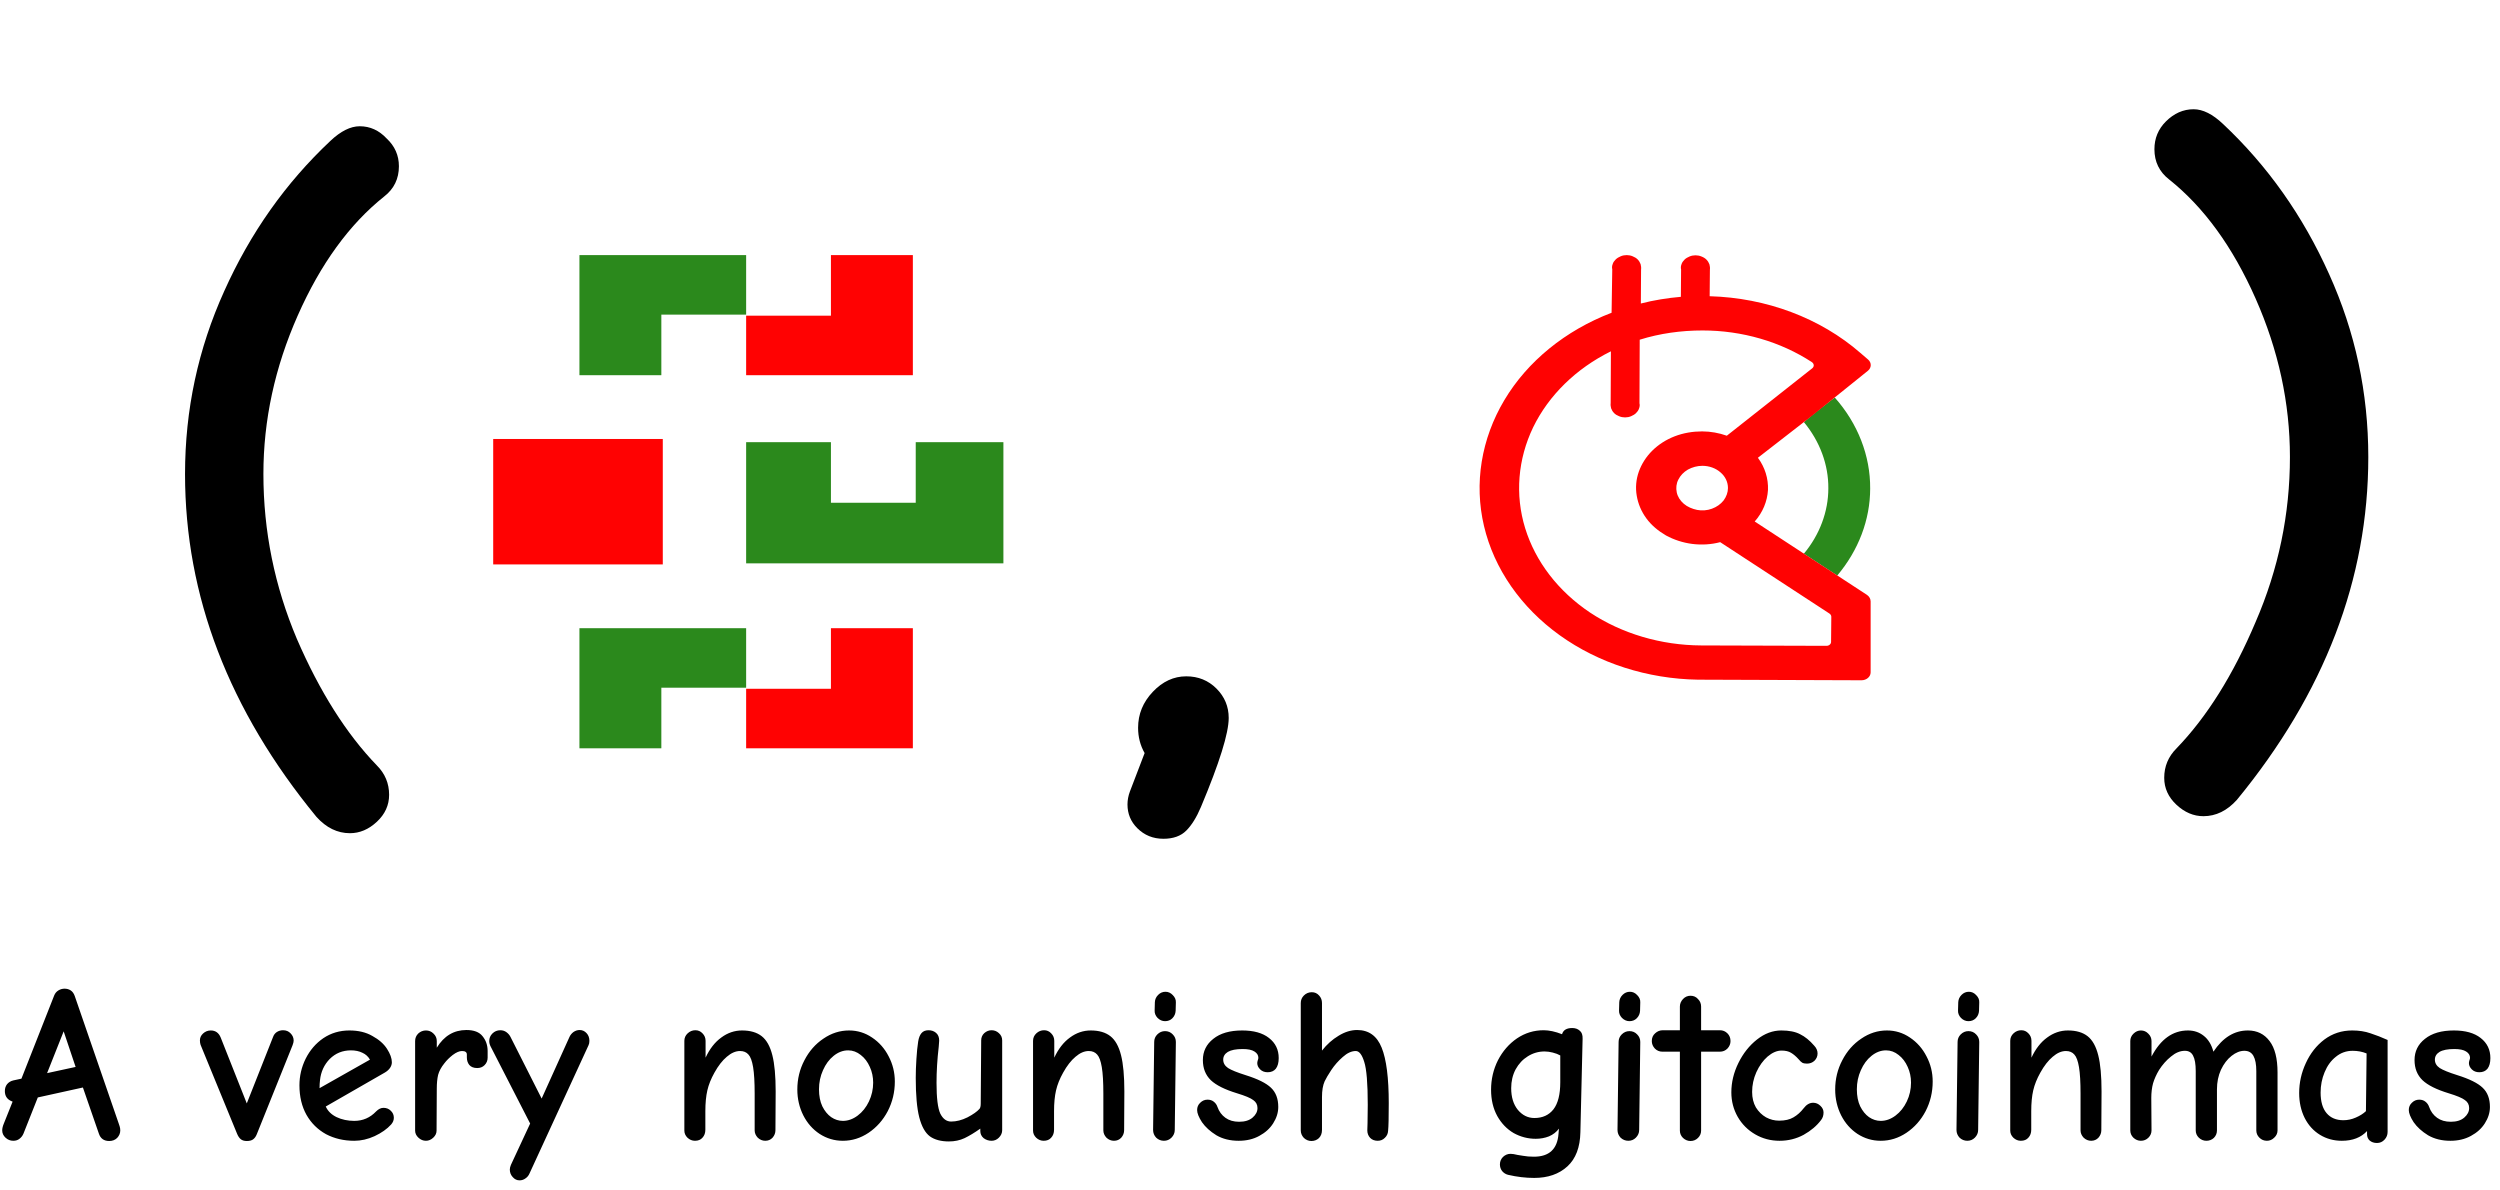<svg width="147" height="70" viewBox="0 0 147 70" fill="none" xmlns="http://www.w3.org/2000/svg">
<path d="M34.071 22.062V15H43.873V18.5H38.887V22.062H34.071Z" fill="#2B891C"/>
<path d="M34.071 44V36.938H43.873V40.437H38.887V44H34.071Z" fill="#2B891C"/>
<path d="M53.676 15V22.062H43.873V18.562H48.859V15L53.676 15Z" fill="#FF0202"/>
<path d="M53.676 36.938V44H43.873V40.5H48.859V36.938H53.676Z" fill="#FF0202"/>
<path d="M48.859 26H43.873V33.125H59V26H53.845V29.562H48.859V26Z" fill="#2B891C"/>
<path d="M38.972 25.812H29V33.188H38.972V25.812Z" fill="#FF0202"/>
<path fill-rule="evenodd" clip-rule="evenodd" d="M106.067 24.818C107.008 25.952 107.519 27.329 107.506 28.717C107.506 30.082 106.995 31.447 106.067 32.558L108.03 33.842C109.281 32.361 109.966 30.556 109.966 28.729C109.98 26.797 109.24 24.899 107.882 23.372L106.757 24.244L106.067 24.818Z" fill="#2B891C"/>
<path fill-rule="evenodd" clip-rule="evenodd" d="M109.778 34.979L103.177 30.664C103.648 30.132 103.916 29.484 103.957 28.813C103.984 28.142 103.782 27.483 103.365 26.916L106.525 24.463L109.832 21.802C110.047 21.629 110.06 21.328 109.845 21.143L109.388 20.75C107.035 18.702 103.863 17.51 100.528 17.418L100.542 15.856C100.555 15.752 100.542 15.648 100.515 15.544C100.475 15.44 100.421 15.347 100.34 15.266C100.26 15.185 100.165 15.127 100.045 15.081C99.937 15.035 99.816 15.012 99.695 15.012C99.574 15.012 99.453 15.035 99.346 15.081C99.238 15.127 99.13 15.185 99.05 15.266C98.969 15.347 98.902 15.44 98.875 15.532C98.835 15.636 98.821 15.74 98.848 15.845L98.835 17.453C98.041 17.522 97.248 17.649 96.482 17.846L96.495 15.845C96.509 15.74 96.495 15.636 96.468 15.532C96.428 15.428 96.374 15.335 96.294 15.255C96.213 15.174 96.119 15.116 95.998 15.069C95.89 15.023 95.769 15 95.648 15C95.527 15 95.406 15.023 95.299 15.069C95.191 15.116 95.084 15.174 95.003 15.255C94.922 15.335 94.855 15.428 94.828 15.521C94.788 15.625 94.774 15.729 94.801 15.833L94.761 18.39C92.045 19.431 89.814 21.247 88.456 23.526C87.098 25.805 86.668 28.42 87.259 30.93C87.851 33.441 89.424 35.708 91.709 37.351C93.995 38.994 96.872 39.919 99.843 39.965L109.455 40C109.751 40 109.993 39.792 109.993 39.537V35.361C109.993 35.211 109.912 35.072 109.778 34.979ZM100.031 37.952C97.665 37.941 95.366 37.258 93.497 36.02C91.629 34.771 90.284 33.024 89.679 31.057C89.074 29.091 89.249 26.997 90.15 25.123C91.064 23.248 92.664 21.675 94.721 20.657L94.707 23.7C94.694 23.804 94.707 23.908 94.734 24.012C94.774 24.116 94.828 24.209 94.909 24.29C94.99 24.371 95.084 24.428 95.205 24.475C95.312 24.521 95.433 24.544 95.554 24.544C95.675 24.544 95.796 24.521 95.904 24.475C96.011 24.428 96.119 24.371 96.199 24.29C96.28 24.209 96.347 24.116 96.374 24.024C96.415 23.92 96.428 23.815 96.401 23.711L96.415 19.975C97.598 19.604 98.848 19.431 100.112 19.431C102.438 19.431 104.696 20.09 106.538 21.293C106.672 21.386 106.686 21.548 106.565 21.652L101.537 25.62C101.08 25.458 100.582 25.366 100.085 25.366C99.534 25.366 98.982 25.458 98.472 25.655C97.961 25.852 97.517 26.141 97.154 26.499C96.791 26.858 96.522 27.286 96.361 27.737C96.199 28.2 96.159 28.674 96.24 29.149C96.32 29.623 96.509 30.074 96.805 30.479C97.1 30.884 97.504 31.219 97.961 31.485C98.431 31.74 98.956 31.913 99.507 31.983C100.058 32.052 100.623 32.018 101.147 31.879L107.573 36.078C107.64 36.125 107.681 36.194 107.681 36.263L107.667 37.744C107.667 37.871 107.546 37.975 107.398 37.975L100.031 37.952ZM101.604 28.697C101.604 28.952 101.51 29.206 101.349 29.426C101.174 29.646 100.945 29.808 100.663 29.912C100.381 30.016 100.071 30.039 99.789 29.982C99.507 29.924 99.224 29.808 99.009 29.623C98.794 29.438 98.646 29.206 98.593 28.952C98.539 28.697 98.566 28.431 98.687 28.2C98.808 27.957 98.996 27.76 99.251 27.61C99.507 27.471 99.802 27.39 100.098 27.39C100.501 27.39 100.891 27.529 101.174 27.784C101.443 28.015 101.604 28.339 101.604 28.697Z" fill="#FF0202"/>
<path d="M20.576 48.992C19.84 48.992 19.184 48.672 18.608 48.032C13.456 41.76 10.88 35.04 10.88 27.872C10.88 24.096 11.648 20.512 13.184 17.12C14.72 13.696 16.8 10.752 19.424 8.288C20.032 7.712 20.608 7.424 21.152 7.424C21.76 7.424 22.288 7.664 22.736 8.144C23.216 8.592 23.456 9.136 23.456 9.776C23.456 10.512 23.168 11.104 22.592 11.552C20.544 13.184 18.848 15.52 17.504 18.56C16.16 21.6 15.488 24.704 15.488 27.872C15.488 31.232 16.144 34.464 17.456 37.568C18.8 40.672 20.368 43.152 22.16 45.008C22.64 45.488 22.88 46.064 22.88 46.736C22.88 47.344 22.64 47.872 22.16 48.32C21.68 48.768 21.152 48.992 20.576 48.992Z" fill="black"/>
<path d="M129.56 47.992C128.984 47.992 128.456 47.768 127.976 47.32C127.496 46.872 127.256 46.344 127.256 45.736C127.256 45.064 127.496 44.488 127.976 44.008C129.768 42.152 131.32 39.672 132.632 36.568C133.976 33.464 134.648 30.232 134.648 26.872C134.648 23.704 133.976 20.6 132.632 17.56C131.288 14.52 129.592 12.184 127.544 10.552C126.968 10.104 126.68 9.512 126.68 8.776C126.68 8.136 126.904 7.592 127.352 7.144C127.832 6.664 128.376 6.424 128.984 6.424C129.528 6.424 130.104 6.712 130.712 7.288C133.336 9.752 135.416 12.696 136.952 16.12C138.488 19.512 139.256 23.096 139.256 26.872C139.256 34.04 136.68 40.76 131.528 47.032C130.952 47.672 130.296 47.992 129.56 47.992Z" fill="black"/>
<path d="M68.408 49.32C67.8 49.32 67.288 49.112 66.872 48.696C66.488 48.312 66.296 47.848 66.296 47.304C66.296 47.048 66.344 46.792 66.44 46.536L67.304 44.28C67.048 43.832 66.92 43.336 66.92 42.792C66.92 41.992 67.208 41.288 67.784 40.68C68.36 40.072 69.016 39.768 69.752 39.768C70.456 39.768 71.048 40.008 71.528 40.488C72.008 40.968 72.248 41.544 72.248 42.216C72.248 43.112 71.704 44.856 70.616 47.448C70.36 48.056 70.072 48.52 69.752 48.84C69.432 49.16 68.984 49.32 68.408 49.32Z" fill="black"/>
<path d="M6.422 67.091C6.11 67.091 5.906 66.944 5.811 66.649L4.875 63.945L2.223 64.53L1.378 66.662C1.326 66.783 1.248 66.883 1.144 66.961C1.049 67.039 0.927 67.078 0.78 67.078C0.607 67.078 0.455 67.017 0.325 66.896C0.195 66.775 0.13 66.632 0.13 66.467C0.13 66.354 0.16 66.224 0.221 66.077L0.741 64.777C0.689 64.76 0.65 64.742 0.624 64.725C0.399 64.612 0.286 64.422 0.286 64.153C0.286 63.997 0.329 63.863 0.416 63.75C0.511 63.637 0.633 63.564 0.78 63.529L1.261 63.425L3.185 58.537C3.237 58.407 3.319 58.307 3.432 58.238C3.545 58.169 3.666 58.134 3.796 58.134C3.935 58.134 4.056 58.169 4.16 58.238C4.264 58.307 4.342 58.416 4.394 58.563L6.981 66.064C6.99 66.081 7.007 66.133 7.033 66.22C7.059 66.298 7.072 66.38 7.072 66.467C7.072 66.632 7.011 66.779 6.89 66.909C6.769 67.03 6.613 67.091 6.422 67.091ZM4.446 62.736L3.744 60.643L2.769 63.1L4.446 62.736ZM14.511 67.091C14.363 67.091 14.246 67.056 14.16 66.987C14.073 66.918 13.999 66.809 13.939 66.662L11.794 61.436C11.768 61.358 11.755 61.271 11.755 61.176C11.755 61.02 11.815 60.886 11.937 60.773C12.067 60.652 12.218 60.591 12.392 60.591C12.669 60.591 12.864 60.73 12.977 61.007L14.511 64.881L16.058 60.968C16.101 60.847 16.175 60.751 16.279 60.682C16.391 60.613 16.513 60.578 16.643 60.578C16.825 60.578 16.972 60.639 17.085 60.76C17.206 60.881 17.267 61.024 17.267 61.189C17.267 61.258 17.245 61.349 17.202 61.462L15.096 66.701C15.044 66.831 14.97 66.931 14.875 67C14.788 67.061 14.667 67.091 14.511 67.091ZM20.831 67.078C20.216 67.078 19.661 66.948 19.167 66.688C18.682 66.419 18.301 66.042 18.023 65.557C17.746 65.063 17.607 64.482 17.607 63.815C17.607 63.269 17.729 62.749 17.971 62.255C18.223 61.752 18.569 61.349 19.011 61.046C19.462 60.743 19.973 60.591 20.545 60.591C21.074 60.591 21.525 60.699 21.897 60.916C22.279 61.124 22.565 61.375 22.755 61.67C22.946 61.965 23.041 62.229 23.041 62.463C23.041 62.576 23.007 62.684 22.937 62.788C22.868 62.892 22.768 62.983 22.638 63.061L19.154 65.063C19.276 65.332 19.488 65.54 19.791 65.687C20.103 65.834 20.45 65.908 20.831 65.908C21.334 65.908 21.763 65.722 22.118 65.349C22.257 65.21 22.4 65.141 22.547 65.141C22.721 65.141 22.864 65.197 22.976 65.31C23.098 65.423 23.158 65.561 23.158 65.726C23.158 65.865 23.106 65.995 23.002 66.116C22.76 66.385 22.435 66.614 22.027 66.805C21.629 66.987 21.23 67.078 20.831 67.078ZM21.754 62.307C21.65 62.125 21.503 61.991 21.312 61.904C21.122 61.809 20.896 61.761 20.636 61.761C20.142 61.761 19.726 61.93 19.388 62.268C19.059 62.606 18.868 63.022 18.816 63.516C18.799 63.646 18.79 63.802 18.79 63.984L21.754 62.307ZM25.046 67.078C24.881 67.078 24.734 67.017 24.604 66.896C24.474 66.775 24.409 66.636 24.409 66.48V61.215C24.409 61.042 24.47 60.894 24.591 60.773C24.721 60.652 24.873 60.591 25.046 60.591C25.219 60.591 25.367 60.652 25.488 60.773C25.618 60.894 25.683 61.042 25.683 61.215V61.605C26.108 60.912 26.688 60.565 27.425 60.565C27.867 60.565 28.183 60.686 28.374 60.929C28.573 61.172 28.673 61.462 28.673 61.8V62.19C28.673 62.363 28.612 62.511 28.491 62.632C28.378 62.745 28.235 62.801 28.062 62.801C27.854 62.801 27.698 62.74 27.594 62.619C27.499 62.498 27.451 62.35 27.451 62.177V62.008C27.451 61.869 27.356 61.8 27.165 61.8C27.009 61.8 26.827 61.878 26.619 62.034C26.42 62.19 26.255 62.355 26.125 62.528C25.943 62.753 25.822 62.979 25.761 63.204C25.709 63.429 25.683 63.698 25.683 64.01L25.67 66.48C25.67 66.636 25.605 66.775 25.475 66.896C25.345 67.017 25.202 67.078 25.046 67.078ZM30.549 69.405C30.393 69.405 30.259 69.34 30.146 69.21C30.034 69.089 29.977 68.941 29.977 68.768C29.977 68.69 29.999 68.599 30.042 68.495L31.173 66.064L28.846 61.527C28.794 61.423 28.768 61.319 28.768 61.215C28.768 61.042 28.829 60.894 28.95 60.773C29.08 60.643 29.236 60.578 29.418 60.578C29.557 60.578 29.678 60.617 29.782 60.695C29.886 60.773 29.964 60.864 30.016 60.968L31.849 64.595L33.487 60.968C33.539 60.855 33.617 60.76 33.721 60.682C33.834 60.604 33.955 60.565 34.085 60.565C34.241 60.565 34.376 60.626 34.488 60.747C34.601 60.868 34.657 61.02 34.657 61.202C34.657 61.306 34.64 61.393 34.605 61.462L31.134 69.002C31.082 69.123 31.004 69.219 30.9 69.288C30.796 69.366 30.679 69.405 30.549 69.405ZM40.864 67.078C40.699 67.078 40.552 67.017 40.422 66.896C40.301 66.775 40.24 66.636 40.24 66.48V61.202C40.24 61.029 40.305 60.881 40.435 60.76C40.565 60.639 40.717 60.578 40.89 60.578C41.055 60.578 41.193 60.639 41.306 60.76C41.427 60.881 41.488 61.029 41.488 61.202V62.19C41.731 61.67 42.038 61.276 42.411 61.007C42.784 60.73 43.191 60.591 43.633 60.591C44.118 60.591 44.504 60.704 44.79 60.929C45.076 61.154 45.284 61.527 45.414 62.047C45.544 62.558 45.609 63.269 45.609 64.179L45.596 66.454C45.596 66.619 45.54 66.766 45.427 66.896C45.314 67.017 45.171 67.078 44.998 67.078C44.833 67.078 44.686 67.017 44.556 66.896C44.435 66.766 44.374 66.623 44.374 66.467V64.309C44.374 63.633 44.344 63.113 44.283 62.749C44.222 62.385 44.131 62.138 44.01 62.008C43.889 61.869 43.724 61.8 43.516 61.8C43.256 61.8 42.996 61.913 42.736 62.138C42.476 62.355 42.233 62.667 42.008 63.074C41.809 63.429 41.67 63.776 41.592 64.114C41.514 64.452 41.475 64.859 41.475 65.336V66.428C41.475 66.619 41.419 66.775 41.306 66.896C41.202 67.017 41.055 67.078 40.864 67.078ZM49.561 67.078C49.067 67.078 48.612 66.944 48.196 66.675C47.788 66.406 47.468 66.042 47.234 65.583C47 65.115 46.883 64.608 46.883 64.062C46.883 63.447 47.021 62.875 47.299 62.346C47.576 61.809 47.949 61.384 48.417 61.072C48.885 60.751 49.387 60.591 49.925 60.591C50.419 60.591 50.869 60.73 51.277 61.007C51.693 61.284 52.018 61.653 52.252 62.112C52.494 62.571 52.616 63.065 52.616 63.594C52.616 64.218 52.477 64.799 52.2 65.336C51.922 65.865 51.545 66.289 51.069 66.61C50.601 66.922 50.098 67.078 49.561 67.078ZM49.561 65.908C49.864 65.908 50.154 65.804 50.432 65.596C50.709 65.388 50.93 65.111 51.095 64.764C51.259 64.417 51.342 64.049 51.342 63.659C51.342 63.33 51.277 63.022 51.147 62.736C51.017 62.441 50.839 62.207 50.614 62.034C50.388 61.852 50.141 61.761 49.873 61.761C49.569 61.761 49.283 61.869 49.015 62.086C48.755 62.294 48.547 62.576 48.391 62.931C48.235 63.278 48.157 63.65 48.157 64.049C48.157 64.439 48.222 64.773 48.352 65.05C48.49 65.327 48.664 65.54 48.872 65.687C49.088 65.834 49.318 65.908 49.561 65.908ZM55.795 67.117C55.328 67.117 54.955 67.017 54.678 66.818C54.4 66.61 54.192 66.237 54.053 65.7C53.915 65.163 53.846 64.391 53.846 63.386C53.846 63.048 53.858 62.675 53.885 62.268C53.91 61.861 53.945 61.518 53.989 61.241C54.023 61.024 54.088 60.86 54.184 60.747C54.279 60.634 54.417 60.578 54.599 60.578C54.773 60.578 54.92 60.63 55.041 60.734C55.163 60.838 55.224 60.99 55.224 61.189L55.197 61.553C55.111 62.29 55.068 62.996 55.068 63.672C55.068 64.556 55.141 65.158 55.288 65.479C55.444 65.791 55.657 65.947 55.925 65.947C56.237 65.947 56.558 65.865 56.888 65.7C57.217 65.527 57.451 65.362 57.59 65.206C57.642 65.154 57.667 65.046 57.667 64.881L57.694 61.176C57.694 61.003 57.754 60.86 57.876 60.747C58.005 60.634 58.148 60.578 58.304 60.578C58.469 60.578 58.612 60.634 58.733 60.747C58.864 60.86 58.928 61.003 58.928 61.176V66.454C58.928 66.619 58.864 66.766 58.733 66.896C58.612 67.017 58.469 67.078 58.304 67.078C58.131 67.078 57.975 67.026 57.837 66.922C57.706 66.809 57.642 66.671 57.642 66.506V66.363C57.312 66.597 57.005 66.783 56.718 66.922C56.441 67.052 56.133 67.117 55.795 67.117ZM61.367 67.078C61.202 67.078 61.055 67.017 60.925 66.896C60.804 66.775 60.743 66.636 60.743 66.48V61.202C60.743 61.029 60.808 60.881 60.938 60.76C61.068 60.639 61.22 60.578 61.393 60.578C61.558 60.578 61.696 60.639 61.809 60.76C61.93 60.881 61.991 61.029 61.991 61.202V62.19C62.234 61.67 62.541 61.276 62.914 61.007C63.287 60.73 63.694 60.591 64.136 60.591C64.621 60.591 65.007 60.704 65.293 60.929C65.579 61.154 65.787 61.527 65.917 62.047C66.047 62.558 66.112 63.269 66.112 64.179L66.099 66.454C66.099 66.619 66.043 66.766 65.93 66.896C65.817 67.017 65.674 67.078 65.501 67.078C65.336 67.078 65.189 67.017 65.059 66.896C64.938 66.766 64.877 66.623 64.877 66.467V64.309C64.877 63.633 64.847 63.113 64.786 62.749C64.725 62.385 64.634 62.138 64.513 62.008C64.392 61.869 64.227 61.8 64.019 61.8C63.759 61.8 63.499 61.913 63.239 62.138C62.979 62.355 62.736 62.667 62.511 63.074C62.312 63.429 62.173 63.776 62.095 64.114C62.017 64.452 61.978 64.859 61.978 65.336V66.428C61.978 66.619 61.922 66.775 61.809 66.896C61.705 67.017 61.558 67.078 61.367 67.078ZM68.504 60.045C68.339 60.045 68.192 59.98 68.062 59.85C67.94 59.72 67.884 59.573 67.893 59.408L67.906 58.927C67.914 58.762 67.979 58.619 68.101 58.498C68.222 58.377 68.365 58.316 68.53 58.316C68.694 58.316 68.837 58.381 68.959 58.511C69.089 58.641 69.149 58.784 69.141 58.94L69.128 59.434C69.119 59.607 69.054 59.755 68.933 59.876C68.82 59.989 68.677 60.045 68.504 60.045ZM68.439 67.078C68.265 67.078 68.114 67.017 67.984 66.896C67.862 66.766 67.802 66.614 67.802 66.441L67.867 61.267C67.867 61.094 67.927 60.946 68.049 60.825C68.179 60.695 68.33 60.63 68.504 60.63C68.686 60.63 68.837 60.695 68.959 60.825C69.08 60.946 69.141 61.094 69.141 61.267L69.076 66.441C69.076 66.614 69.011 66.766 68.881 66.896C68.759 67.017 68.612 67.078 68.439 67.078ZM72.835 67.078C72.332 67.078 71.894 66.97 71.522 66.753C71.158 66.528 70.876 66.272 70.677 65.986C70.486 65.691 70.391 65.453 70.391 65.271C70.391 65.098 70.451 64.955 70.573 64.842C70.694 64.721 70.837 64.66 71.002 64.66C71.149 64.66 71.27 64.699 71.366 64.777C71.47 64.855 71.543 64.959 71.587 65.089C71.682 65.358 71.838 65.57 72.055 65.726C72.271 65.882 72.54 65.96 72.861 65.96C73.199 65.96 73.463 65.878 73.654 65.713C73.844 65.548 73.94 65.362 73.94 65.154C73.94 64.955 73.857 64.799 73.693 64.686C73.537 64.565 73.216 64.43 72.731 64.283C72.02 64.066 71.509 63.811 71.197 63.516C70.885 63.213 70.729 62.818 70.729 62.333C70.729 61.822 70.932 61.406 71.34 61.085C71.747 60.756 72.315 60.591 73.043 60.591C73.719 60.591 74.243 60.738 74.616 61.033C74.997 61.328 75.188 61.722 75.188 62.216C75.188 62.485 75.131 62.693 75.019 62.84C74.906 62.979 74.746 63.048 74.538 63.048C74.356 63.048 74.208 62.992 74.096 62.879C73.983 62.766 73.927 62.645 73.927 62.515C73.927 62.472 73.935 62.42 73.953 62.359C73.979 62.29 73.992 62.238 73.992 62.203C73.992 62.047 73.914 61.921 73.758 61.826C73.61 61.731 73.381 61.683 73.069 61.683C72.679 61.683 72.388 61.739 72.198 61.852C72.016 61.965 71.925 62.116 71.925 62.307C71.925 62.506 72.02 62.671 72.211 62.801C72.401 62.922 72.744 63.061 73.238 63.217C73.957 63.442 74.455 63.689 74.733 63.958C75.019 64.227 75.162 64.604 75.162 65.089C75.162 65.418 75.062 65.739 74.863 66.051C74.672 66.354 74.399 66.601 74.044 66.792C73.697 66.983 73.294 67.078 72.835 67.078ZM77.109 67.091C76.945 67.091 76.797 67.03 76.667 66.909C76.546 66.779 76.485 66.632 76.485 66.467V58.979C76.485 58.806 76.546 58.658 76.667 58.537C76.797 58.407 76.953 58.342 77.135 58.342C77.308 58.342 77.451 58.407 77.564 58.537C77.677 58.658 77.733 58.806 77.733 58.979V61.774C78.019 61.41 78.344 61.12 78.708 60.903C79.072 60.678 79.436 60.565 79.8 60.565C80.485 60.565 80.966 60.912 81.243 61.605C81.52 62.29 81.659 63.377 81.659 64.868C81.659 65.709 81.646 66.25 81.62 66.493C81.612 66.658 81.546 66.796 81.425 66.909C81.312 67.022 81.174 67.078 81.009 67.078C80.827 67.078 80.68 67.022 80.567 66.909C80.454 66.788 80.398 66.64 80.398 66.467C80.398 66.294 80.403 66.151 80.411 66.038L80.424 64.959C80.424 63.702 80.355 62.862 80.216 62.437C80.086 62.012 79.921 61.8 79.722 61.8C79.471 61.8 79.215 61.917 78.955 62.151C78.695 62.376 78.47 62.632 78.279 62.918C78.097 63.195 77.967 63.416 77.889 63.581C77.785 63.815 77.733 64.123 77.733 64.504V66.441C77.733 66.64 77.672 66.801 77.551 66.922C77.43 67.035 77.282 67.091 77.109 67.091ZM90.21 69.262C89.707 69.262 89.196 69.201 88.676 69.08C88.537 69.045 88.421 68.972 88.325 68.859C88.239 68.746 88.195 68.616 88.195 68.469C88.195 68.296 88.256 68.148 88.377 68.027C88.507 67.906 88.654 67.845 88.819 67.845C88.923 67.845 89.062 67.867 89.235 67.91C89.27 67.919 89.378 67.936 89.56 67.962C89.742 67.997 89.954 68.014 90.197 68.014C91.09 68.014 91.571 67.568 91.64 66.675L91.666 66.363C91.519 66.562 91.324 66.714 91.081 66.818C90.838 66.913 90.579 66.961 90.301 66.961C89.842 66.961 89.409 66.848 89.001 66.623C88.603 66.389 88.282 66.055 88.039 65.622C87.796 65.18 87.675 64.664 87.675 64.075C87.675 63.46 87.809 62.883 88.078 62.346C88.356 61.809 88.728 61.38 89.196 61.059C89.673 60.738 90.197 60.578 90.769 60.578C91.09 60.578 91.45 60.656 91.848 60.812C91.918 60.569 92.117 60.448 92.446 60.448C92.628 60.448 92.775 60.5 92.888 60.604C93.01 60.699 93.066 60.86 93.057 61.085L92.927 66.571C92.91 67.464 92.654 68.135 92.16 68.586C91.666 69.037 91.016 69.262 90.21 69.262ZM90.223 65.739C90.7 65.739 91.073 65.57 91.341 65.232C91.61 64.885 91.744 64.352 91.744 63.633V62.06C91.623 61.991 91.475 61.934 91.302 61.891C91.138 61.848 90.977 61.826 90.821 61.826C90.466 61.826 90.136 61.921 89.833 62.112C89.538 62.294 89.3 62.55 89.118 62.879C88.945 63.208 88.858 63.577 88.858 63.984C88.858 64.513 88.988 64.937 89.248 65.258C89.517 65.579 89.842 65.739 90.223 65.739ZM95.811 60.045C95.647 60.045 95.499 59.98 95.369 59.85C95.248 59.72 95.192 59.573 95.2 59.408L95.213 58.927C95.222 58.762 95.287 58.619 95.408 58.498C95.53 58.377 95.673 58.316 95.837 58.316C96.002 58.316 96.145 58.381 96.266 58.511C96.396 58.641 96.457 58.784 96.448 58.94L96.435 59.434C96.427 59.607 96.362 59.755 96.24 59.876C96.128 59.989 95.985 60.045 95.811 60.045ZM95.746 67.078C95.573 67.078 95.421 67.017 95.291 66.896C95.17 66.766 95.109 66.614 95.109 66.441L95.174 61.267C95.174 61.094 95.235 60.946 95.356 60.825C95.486 60.695 95.638 60.63 95.811 60.63C95.993 60.63 96.145 60.695 96.266 60.825C96.388 60.946 96.448 61.094 96.448 61.267L96.383 66.441C96.383 66.614 96.318 66.766 96.188 66.896C96.067 67.017 95.92 67.078 95.746 67.078ZM99.401 67.091C99.237 67.091 99.089 67.03 98.959 66.909C98.838 66.788 98.777 66.645 98.777 66.48V61.839H97.75C97.577 61.839 97.43 61.778 97.308 61.657C97.187 61.527 97.126 61.38 97.126 61.215C97.126 61.024 97.191 60.873 97.321 60.76C97.451 60.639 97.603 60.578 97.776 60.578H98.777V59.187C98.777 59.022 98.838 58.875 98.959 58.745C99.081 58.615 99.228 58.55 99.401 58.55C99.583 58.55 99.731 58.615 99.843 58.745C99.965 58.866 100.025 59.014 100.025 59.187V60.578H101.13C101.304 60.578 101.451 60.639 101.572 60.76C101.694 60.881 101.754 61.033 101.754 61.215C101.754 61.38 101.694 61.527 101.572 61.657C101.451 61.778 101.304 61.839 101.13 61.839H100.025V66.48C100.025 66.645 99.965 66.788 99.843 66.909C99.722 67.03 99.575 67.091 99.401 67.091ZM104.637 67.078C104.117 67.078 103.64 66.952 103.207 66.701C102.773 66.45 102.431 66.107 102.18 65.674C101.928 65.232 101.803 64.751 101.803 64.231C101.803 63.642 101.941 63.065 102.219 62.502C102.496 61.939 102.86 61.479 103.311 61.124C103.761 60.769 104.238 60.591 104.741 60.591C105.2 60.591 105.568 60.665 105.846 60.812C106.132 60.951 106.409 61.176 106.678 61.488C106.808 61.627 106.873 61.778 106.873 61.943C106.873 62.108 106.812 62.251 106.691 62.372C106.569 62.485 106.422 62.541 106.249 62.541C106.136 62.541 106.045 62.524 105.976 62.489C105.915 62.454 105.841 62.385 105.755 62.281C105.607 62.116 105.46 61.991 105.313 61.904C105.174 61.817 104.988 61.774 104.754 61.774C104.485 61.774 104.212 61.891 103.935 62.125C103.666 62.359 103.445 62.667 103.272 63.048C103.107 63.421 103.025 63.806 103.025 64.205C103.025 64.552 103.098 64.855 103.246 65.115C103.402 65.366 103.601 65.561 103.844 65.7C104.086 65.83 104.342 65.895 104.611 65.895C104.957 65.895 105.239 65.83 105.456 65.7C105.681 65.57 105.88 65.392 106.054 65.167C106.218 64.95 106.405 64.842 106.613 64.842C106.777 64.842 106.92 64.903 107.042 65.024C107.163 65.137 107.224 65.267 107.224 65.414C107.224 65.587 107.176 65.735 107.081 65.856C106.829 66.194 106.487 66.484 106.054 66.727C105.62 66.961 105.148 67.078 104.637 67.078ZM110.587 67.078C110.093 67.078 109.638 66.944 109.222 66.675C108.815 66.406 108.494 66.042 108.26 65.583C108.026 65.115 107.909 64.608 107.909 64.062C107.909 63.447 108.048 62.875 108.325 62.346C108.602 61.809 108.975 61.384 109.443 61.072C109.911 60.751 110.414 60.591 110.951 60.591C111.445 60.591 111.896 60.73 112.303 61.007C112.719 61.284 113.044 61.653 113.278 62.112C113.521 62.571 113.642 63.065 113.642 63.594C113.642 64.218 113.503 64.799 113.226 65.336C112.949 65.865 112.572 66.289 112.095 66.61C111.627 66.922 111.124 67.078 110.587 67.078ZM110.587 65.908C110.89 65.908 111.181 65.804 111.458 65.596C111.735 65.388 111.956 65.111 112.121 64.764C112.286 64.417 112.368 64.049 112.368 63.659C112.368 63.33 112.303 63.022 112.173 62.736C112.043 62.441 111.865 62.207 111.64 62.034C111.415 61.852 111.168 61.761 110.899 61.761C110.596 61.761 110.31 61.869 110.041 62.086C109.781 62.294 109.573 62.576 109.417 62.931C109.261 63.278 109.183 63.65 109.183 64.049C109.183 64.439 109.248 64.773 109.378 65.05C109.517 65.327 109.69 65.54 109.898 65.687C110.115 65.834 110.344 65.908 110.587 65.908ZM115.743 60.045C115.578 60.045 115.431 59.98 115.301 59.85C115.18 59.72 115.123 59.573 115.132 59.408L115.145 58.927C115.154 58.762 115.219 58.619 115.34 58.498C115.461 58.377 115.604 58.316 115.769 58.316C115.934 58.316 116.077 58.381 116.198 58.511C116.328 58.641 116.389 58.784 116.38 58.94L116.367 59.434C116.358 59.607 116.293 59.755 116.172 59.876C116.059 59.989 115.916 60.045 115.743 60.045ZM115.678 67.078C115.505 67.078 115.353 67.017 115.223 66.896C115.102 66.766 115.041 66.614 115.041 66.441L115.106 61.267C115.106 61.094 115.167 60.946 115.288 60.825C115.418 60.695 115.57 60.63 115.743 60.63C115.925 60.63 116.077 60.695 116.198 60.825C116.319 60.946 116.38 61.094 116.38 61.267L116.315 66.441C116.315 66.614 116.25 66.766 116.12 66.896C115.999 67.017 115.851 67.078 115.678 67.078ZM118.826 67.078C118.661 67.078 118.514 67.017 118.384 66.896C118.263 66.775 118.202 66.636 118.202 66.48V61.202C118.202 61.029 118.267 60.881 118.397 60.76C118.527 60.639 118.679 60.578 118.852 60.578C119.017 60.578 119.155 60.639 119.268 60.76C119.389 60.881 119.45 61.029 119.45 61.202V62.19C119.693 61.67 120 61.276 120.373 61.007C120.746 60.73 121.153 60.591 121.595 60.591C122.08 60.591 122.466 60.704 122.752 60.929C123.038 61.154 123.246 61.527 123.376 62.047C123.506 62.558 123.571 63.269 123.571 64.179L123.558 66.454C123.558 66.619 123.502 66.766 123.389 66.896C123.276 67.017 123.133 67.078 122.96 67.078C122.795 67.078 122.648 67.017 122.518 66.896C122.397 66.766 122.336 66.623 122.336 66.467V64.309C122.336 63.633 122.306 63.113 122.245 62.749C122.184 62.385 122.093 62.138 121.972 62.008C121.851 61.869 121.686 61.8 121.478 61.8C121.218 61.8 120.958 61.913 120.698 62.138C120.438 62.355 120.195 62.667 119.97 63.074C119.771 63.429 119.632 63.776 119.554 64.114C119.476 64.452 119.437 64.859 119.437 65.336V66.428C119.437 66.619 119.381 66.775 119.268 66.896C119.164 67.017 119.017 67.078 118.826 67.078ZM125.885 67.078C125.72 67.078 125.573 67.017 125.443 66.896C125.321 66.775 125.261 66.632 125.261 66.467V61.215C125.261 61.05 125.321 60.907 125.443 60.786C125.573 60.656 125.72 60.591 125.885 60.591C126.058 60.591 126.205 60.656 126.327 60.786C126.448 60.907 126.509 61.05 126.509 61.215V62.125C127.046 61.102 127.761 60.591 128.654 60.591C129.009 60.591 129.317 60.695 129.577 60.903C129.845 61.111 130.036 61.423 130.149 61.839C130.703 61.007 131.379 60.591 132.177 60.591C132.714 60.591 133.139 60.799 133.451 61.215C133.763 61.622 133.919 62.238 133.919 63.061V66.467C133.919 66.632 133.854 66.775 133.724 66.896C133.602 67.017 133.459 67.078 133.295 67.078C133.121 67.078 132.974 67.017 132.853 66.896C132.731 66.775 132.671 66.632 132.671 66.467V62.983C132.671 62.584 132.614 62.285 132.502 62.086C132.389 61.887 132.211 61.787 131.969 61.787C131.717 61.787 131.466 61.887 131.215 62.086C130.963 62.285 130.755 62.558 130.591 62.905C130.435 63.252 130.357 63.633 130.357 64.049V66.467C130.357 66.64 130.296 66.788 130.175 66.909C130.053 67.022 129.906 67.078 129.733 67.078C129.568 67.078 129.421 67.017 129.291 66.896C129.169 66.775 129.109 66.632 129.109 66.467V62.983C129.109 62.567 129.057 62.264 128.953 62.073C128.857 61.882 128.697 61.787 128.472 61.787C128.194 61.787 127.921 61.9 127.653 62.125C127.384 62.342 127.15 62.606 126.951 62.918C126.795 63.178 126.678 63.438 126.6 63.698C126.53 63.958 126.496 64.244 126.496 64.556L126.509 66.467C126.509 66.632 126.448 66.775 126.327 66.896C126.205 67.017 126.058 67.078 125.885 67.078ZM139.767 67.208C139.594 67.208 139.451 67.16 139.338 67.065C139.234 66.97 139.182 66.844 139.182 66.688V66.506C138.827 66.887 138.333 67.078 137.7 67.078C137.224 67.078 136.795 66.961 136.413 66.727C136.032 66.493 135.733 66.164 135.516 65.739C135.3 65.306 135.191 64.816 135.191 64.27C135.191 63.663 135.321 63.078 135.581 62.515C135.841 61.943 136.205 61.479 136.673 61.124C137.15 60.769 137.696 60.591 138.311 60.591C138.71 60.591 139.07 60.647 139.39 60.76C139.711 60.864 140.045 60.994 140.391 61.15V66.558C140.391 66.731 140.331 66.883 140.209 67.013C140.088 67.143 139.941 67.208 139.767 67.208ZM137.791 65.869C138.043 65.869 138.285 65.817 138.519 65.713C138.762 65.609 138.961 65.483 139.117 65.336L139.156 61.943C138.905 61.839 138.632 61.787 138.337 61.787C137.965 61.787 137.635 61.904 137.349 62.138C137.063 62.363 136.842 62.667 136.686 63.048C136.53 63.421 136.452 63.819 136.452 64.244C136.452 64.773 136.569 65.176 136.803 65.453C137.037 65.73 137.367 65.869 137.791 65.869ZM144.081 67.078C143.578 67.078 143.14 66.97 142.768 66.753C142.404 66.528 142.122 66.272 141.923 65.986C141.732 65.691 141.637 65.453 141.637 65.271C141.637 65.098 141.697 64.955 141.819 64.842C141.94 64.721 142.083 64.66 142.248 64.66C142.395 64.66 142.516 64.699 142.612 64.777C142.716 64.855 142.789 64.959 142.833 65.089C142.928 65.358 143.084 65.57 143.301 65.726C143.517 65.882 143.786 65.96 144.107 65.96C144.445 65.96 144.709 65.878 144.9 65.713C145.09 65.548 145.186 65.362 145.186 65.154C145.186 64.955 145.103 64.799 144.939 64.686C144.783 64.565 144.462 64.43 143.977 64.283C143.266 64.066 142.755 63.811 142.443 63.516C142.131 63.213 141.975 62.818 141.975 62.333C141.975 61.822 142.178 61.406 142.586 61.085C142.993 60.756 143.561 60.591 144.289 60.591C144.965 60.591 145.489 60.738 145.862 61.033C146.243 61.328 146.434 61.722 146.434 62.216C146.434 62.485 146.377 62.693 146.265 62.84C146.152 62.979 145.992 63.048 145.784 63.048C145.602 63.048 145.454 62.992 145.342 62.879C145.229 62.766 145.173 62.645 145.173 62.515C145.173 62.472 145.181 62.42 145.199 62.359C145.225 62.29 145.238 62.238 145.238 62.203C145.238 62.047 145.16 61.921 145.004 61.826C144.856 61.731 144.627 61.683 144.315 61.683C143.925 61.683 143.634 61.739 143.444 61.852C143.262 61.965 143.171 62.116 143.171 62.307C143.171 62.506 143.266 62.671 143.457 62.801C143.647 62.922 143.99 63.061 144.484 63.217C145.203 63.442 145.701 63.689 145.979 63.958C146.265 64.227 146.408 64.604 146.408 65.089C146.408 65.418 146.308 65.739 146.109 66.051C145.918 66.354 145.645 66.601 145.29 66.792C144.943 66.983 144.54 67.078 144.081 67.078Z" fill="black"/>
</svg>
